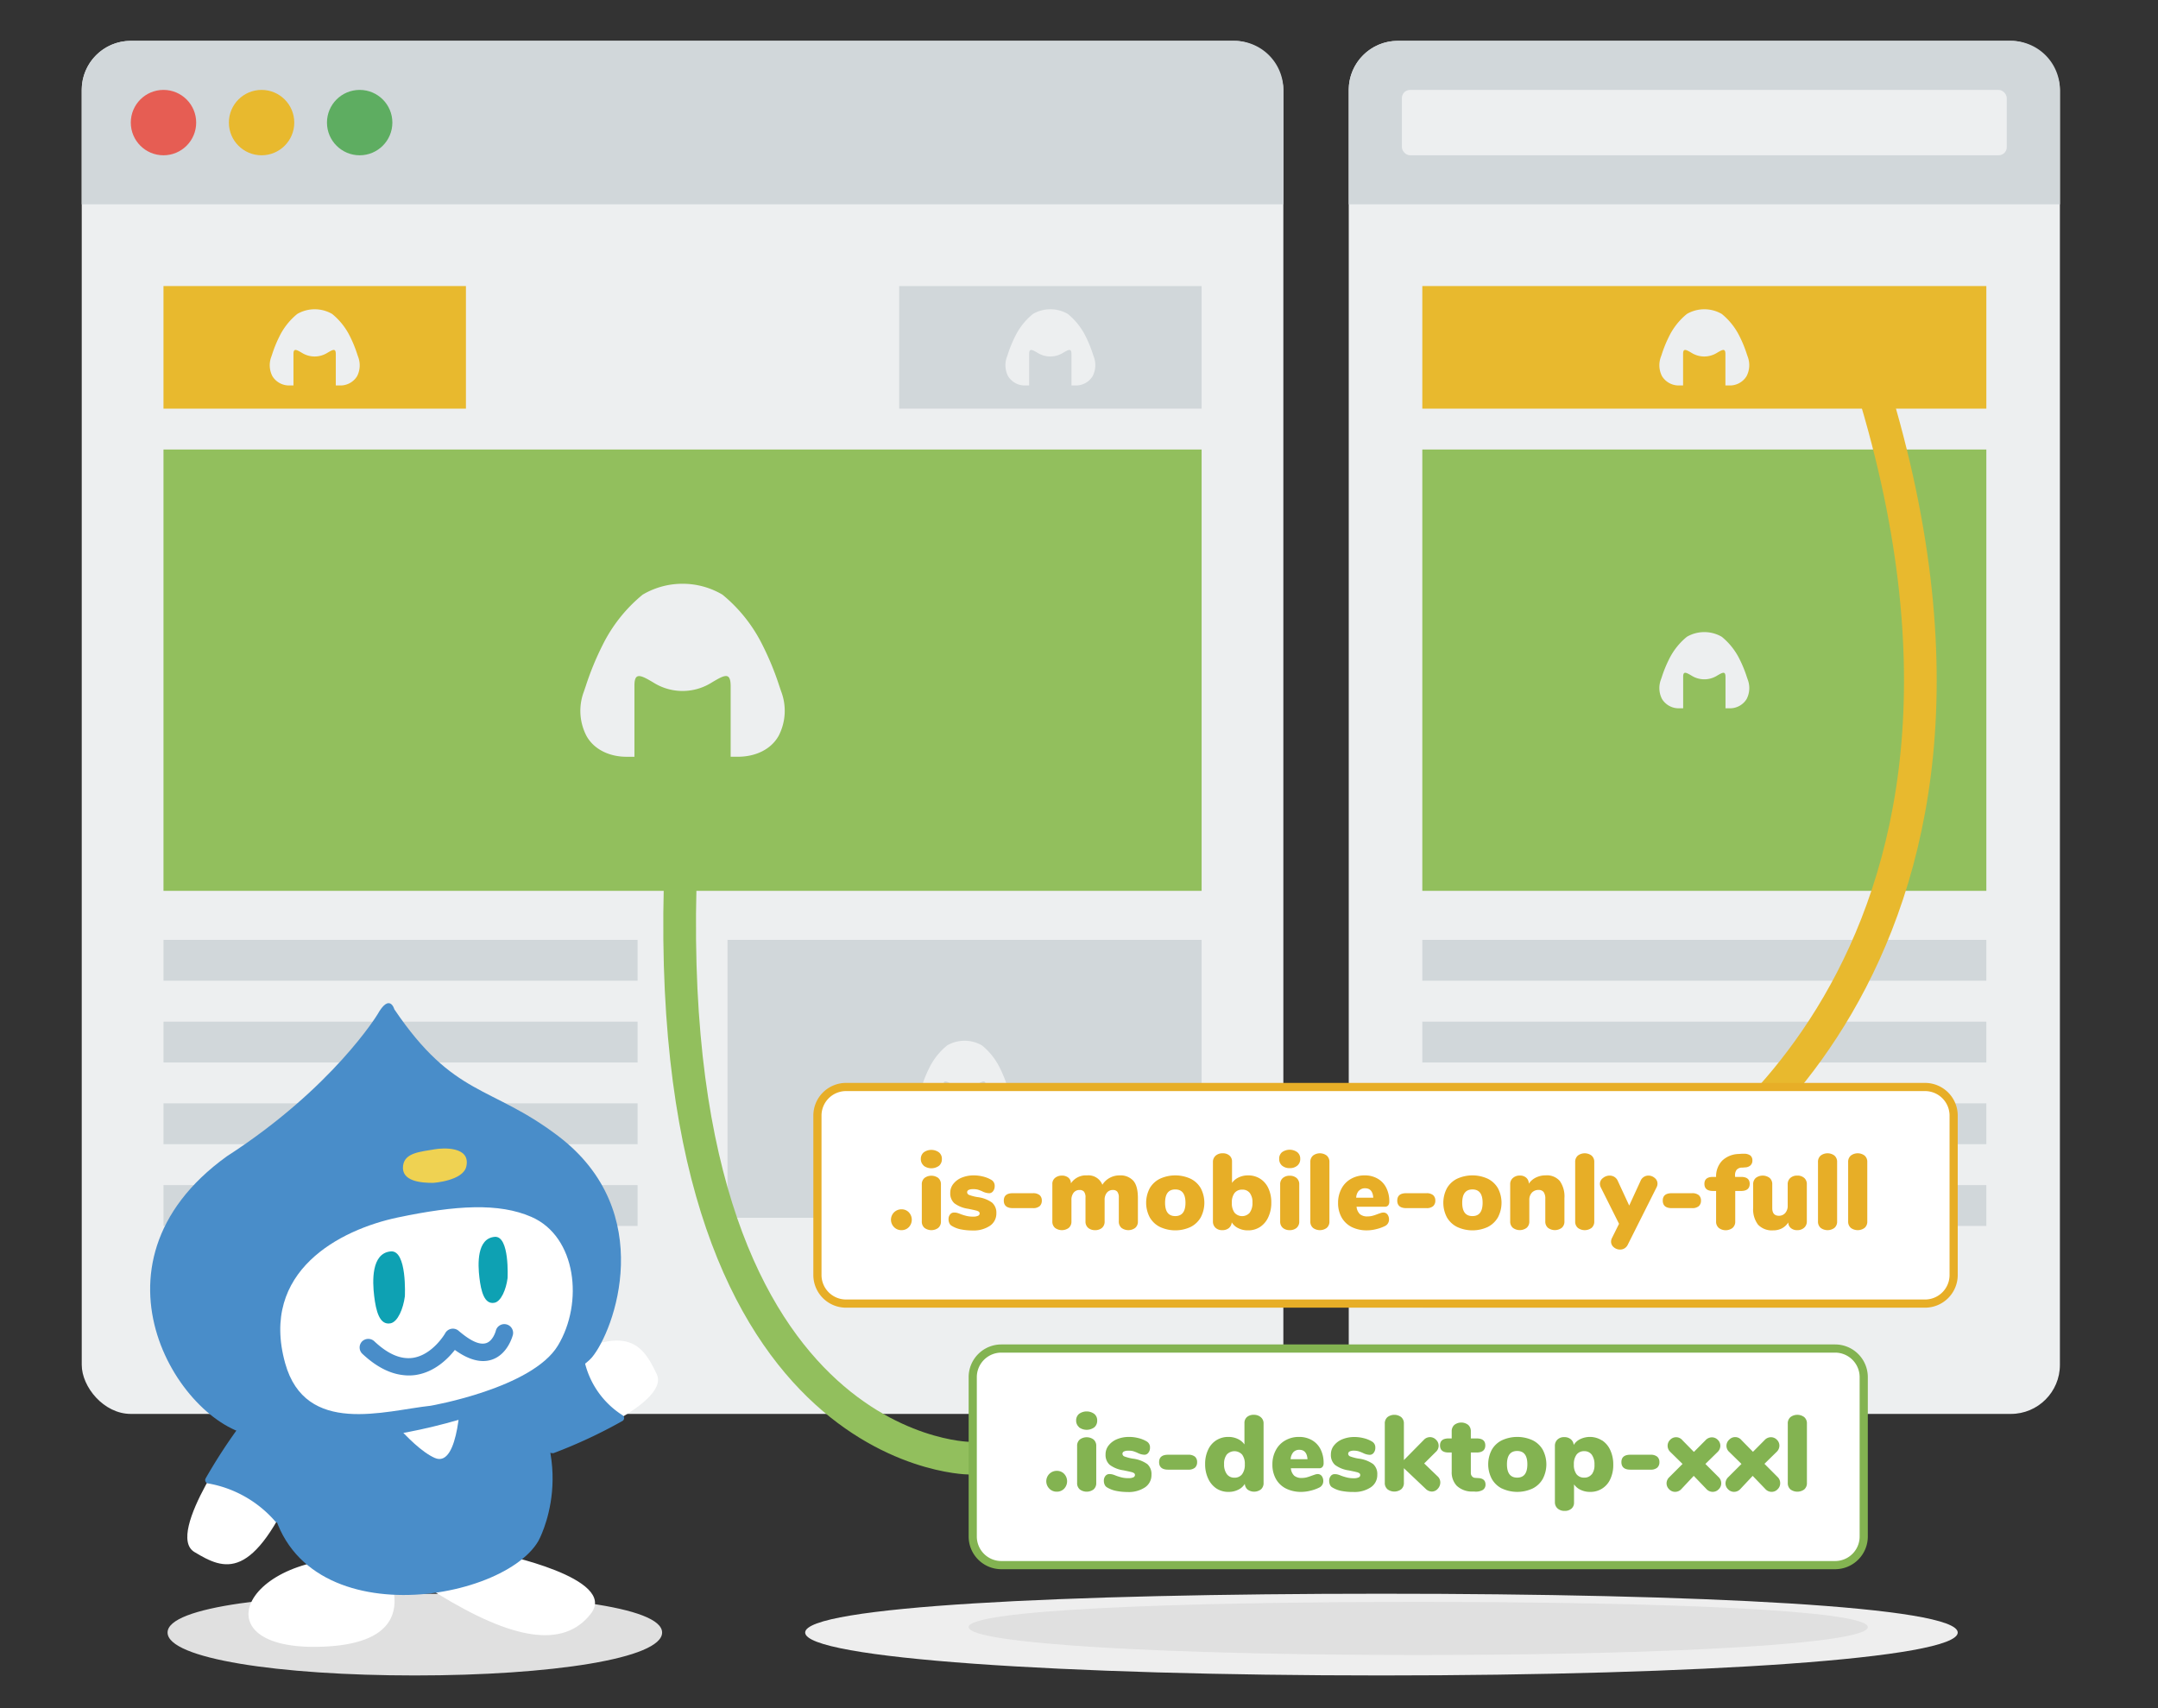 <svg id="レイヤー_1" data-name="レイヤー 1" xmlns="http://www.w3.org/2000/svg" viewBox="0 0 528 418"><rect x="0" y="0" width="528" height="418" fill="#333333" stroke="none"/><defs><style>.cls-3{fill:#edeff0}.cls-4{fill:#d1d7da}.cls-6{fill:#e8b92e}.cls-8{fill:#92bf5d}.cls-9{fill:#fff}.cls-10{fill:#498dc9}.cls-15{fill:#e7ae27}.cls-16{fill:#83b351}</style></defs><path d="M479 399.5c0 6.35-63.13 10.5-141 10.5s-141-4.15-141-10.5 63.13-9.5 141-9.5 141 3.15 141 9.5z" fill="#eee"/><path d="M457 398.17c0 4.13-49.25 6.83-110 6.83s-110-2.7-110-6.83S286.25 392 347 392s110 2.05 110 6.17zm-295 1.33c0 6.35-27.09 10.5-60.5 10.5S41 405.85 41 399.5s27.09-9.5 60.5-9.5 60.5 3.15 60.5 9.5z" fill="#e0e0e0"/><rect class="cls-3" x="20" y="10" width="294" height="336" rx="12" ry="12"/><path class="cls-4" d="M32 10h270a12 12 0 0 1 12 12v28H20V22a12 12 0 0 1 12-12z"/><circle cx="40" cy="30" r="8" fill="#e65d53"/><circle class="cls-6" cx="64" cy="30" r="8"/><circle cx="88" cy="30" r="8" fill="#5ead61"/><path class="cls-6" d="M40 70h74v30H40z"/><path class="cls-8" d="M40 110h254v108H40z"/><path class="cls-4" d="M178 230h116v68H178zm-138 0h116v10H40zm0 20h116v10H40zm0 20h116v10H40zm0 20h116v10H40zm0 20h100v10H40zM220 70h74v30h-74z"/><path class="cls-3" d="M191.14 169.23l-.47-1.38a70.34 70.34 0 0 0-4.11-10 37.34 37.34 0 0 0-9.6-12.17l-.18-.15-.2-.12a19.21 19.21 0 0 0-19.16 0l-.2.12-.18.15a37.34 37.34 0 0 0-9.6 12.17 70.34 70.34 0 0 0-4.11 10l-.47 1.38a13.32 13.32 0 0 0 .61 10.81c1.9 3.49 5.88 5.19 9.93 5.15h1.83v-17.43c0-3.44 1.6-2.56 5.06-.48a13.36 13.36 0 0 0 13.42 0c3.46-2.08 5-3 5.06.48v17.42h1.83c4.05 0 8-1.66 9.93-5.15a13.32 13.32 0 0 0 .61-10.8zM87.62 87.3l-.21-.61a30.69 30.69 0 0 0-1.8-4.41 16.37 16.37 0 0 0-4.23-5.36l-.08-.06-.08-.06a8.51 8.51 0 0 0-8.44 0l-.08.06-.08.06a16.37 16.37 0 0 0-4.23 5.36 30.69 30.69 0 0 0-1.8 4.41l-.21.61a5.85 5.85 0 0 0 .27 4.76A4.79 4.79 0 0 0 71 94.32h.8v-7.67c0-1.51.7-1.12 2.23-.21a5.87 5.87 0 0 0 5.9 0c1.53-.91 2.22-1.3 2.23.21v7.67H83a4.78 4.78 0 0 0 4.37-2.26 5.85 5.85 0 0 0 .25-4.76zm180 0l-.21-.61a30.69 30.69 0 0 0-1.8-4.41 16.37 16.37 0 0 0-4.23-5.36l-.08-.06-.08-.06a8.51 8.51 0 0 0-8.44 0l-.08.06-.08.06a16.37 16.37 0 0 0-4.23 5.36 30.69 30.69 0 0 0-1.8 4.41l-.21.61a5.85 5.85 0 0 0 .27 4.76 4.79 4.79 0 0 0 4.35 2.26h.8v-7.67c0-1.51.7-1.12 2.23-.21a5.87 5.87 0 0 0 5.9 0c1.53-.91 2.22-1.3 2.23.21v7.67h.8a4.78 4.78 0 0 0 4.37-2.26 5.85 5.85 0 0 0 .29-4.76zm-21 179l-.21-.61a30.69 30.69 0 0 0-1.8-4.41 16.37 16.37 0 0 0-4.23-5.36l-.08-.06-.08-.06a8.51 8.51 0 0 0-8.44 0l-.08.06-.08.06a16.37 16.37 0 0 0-4.23 5.36 30.69 30.69 0 0 0-1.8 4.41l-.21.61a5.85 5.85 0 0 0 .27 4.76 4.79 4.79 0 0 0 4.37 2.26h.8v-7.67c0-1.51.7-1.12 2.23-.21a5.87 5.87 0 0 0 5.9 0c1.53-.91 2.22-1.3 2.23.21v7.67h.8a4.78 4.78 0 0 0 4.37-2.26 5.85 5.85 0 0 0 .27-4.76z"/><rect class="cls-3" x="330" y="10" width="174" height="336" rx="12" ry="12"/><path class="cls-4" d="M342 10h150a12 12 0 0 1 12 12v28H330V22a12 12 0 0 1 12-12z"/><path class="cls-6" d="M348 70h138v30H348z"/><path class="cls-8" d="M348 110h138v108H348z"/><path class="cls-4" d="M348 230h138v10H348zm0 20h138v10H348zm0 20h138v10H348zm0 20h138v10H348zm0 20h118.97v10H348z"/><path class="cls-3" d="M427.62 166.3l-.21-.61a30.69 30.69 0 0 0-1.8-4.41 16.37 16.37 0 0 0-4.23-5.36l-.08-.06-.08-.06a8.51 8.51 0 0 0-8.44 0l-.08.06-.08.06a16.37 16.37 0 0 0-4.23 5.36 30.69 30.69 0 0 0-1.8 4.41l-.21.61a5.85 5.85 0 0 0 .27 4.76 4.79 4.79 0 0 0 4.37 2.26h.8v-7.67c0-1.51.7-1.12 2.23-.21a5.87 5.87 0 0 0 5.9 0c1.53-.91 2.22-1.3 2.23.21v7.67h.8a4.78 4.78 0 0 0 4.37-2.26 5.85 5.85 0 0 0 .27-4.76zm0-79l-.21-.61a30.69 30.69 0 0 0-1.8-4.41 16.37 16.37 0 0 0-4.23-5.36l-.08-.06-.08-.06a8.51 8.51 0 0 0-8.44 0l-.08.06-.08.06a16.37 16.37 0 0 0-4.23 5.36 30.69 30.69 0 0 0-1.8 4.41l-.21.61a5.85 5.85 0 0 0 .27 4.76 4.79 4.79 0 0 0 4.35 2.26h.8v-7.67c0-1.51.7-1.12 2.23-.21a5.87 5.87 0 0 0 5.9 0c1.53-.91 2.22-1.3 2.23.21v7.67h.8a4.78 4.78 0 0 0 4.37-2.26 5.85 5.85 0 0 0 .29-4.76z"/><rect class="cls-3" x="343" y="22" width="148" height="16" rx="2" ry="2"/><path class="cls-9" d="M122 380.19s29.39 5.94 22.55 14.72-19.55 6.09-37.33-4.82 14.78-9.9 14.78-9.9zm-28.85 1.49s14.24 20.91-15.64 21.32-16.64-25.11 15.64-21.32zm42.02-26.9s29.22-10.8 25.5-18.55-7.82-14.13-30.86 1.06 5.36 17.49 5.36 17.49z"/><path class="cls-10" d="M131.71 377.12s10.72-19-5.39-39.6c-9.23-11.79-25.64-14.47-34.8-11.93-9.43 2.62-26.94 5.26-25.78 36.36 1.47 39.18 56.62 31.16 65.97 15.17z"/><path class="cls-9" d="M58.69 350.28s-18.49 25.07-11.13 29.51 14.3 7.51 25.22-17.79-14.09-11.72-14.09-11.72zm54.04-9.94s-.2 19.18-6.38 16.42-14.82-14.68-14.82-14.68z"/><path class="cls-10" d="M120.13 348.61c.64 2.51 3.4 4.45 8.21 5.77a41.85 41.85 0 0 0 6.76 1.21.7.7 0 0 0 .35 0 121.64 121.64 0 0 0 16.85-7.87.83.83 0 0 0 .4-.68.82.82 0 0 0-.36-.7 21.17 21.17 0 0 1-9.63-14.92c0-.33-.07-.65-.1-1a.8.8 0 0 0-.39-.63.86.86 0 0 0-.52-.11.81.81 0 0 0-.22.07 87.94 87.94 0 0 0-12.12 6.88c-7.08 4.65-10.1 8.58-9.23 11.98zm-69.82 13.18a132.64 132.64 0 0 1 7.73-12 .82.82 0 0 1 .26-.23c1.22-.66 12-6.37 16.35-2.39 2.6 2.37 2.23 7.31-1.13 15.1a101.59 101.59 0 0 1-4.84 9.91.83.83 0 0 1-.63.41h-.18a.79.79 0 0 1-.52-.28A28.17 28.17 0 0 0 50.87 363a.82.82 0 0 1-.59-.46.81.81 0 0 1 .03-.75z"/><path class="cls-10" d="M144.82 332.18c5.46-6.48 16.23-35.61-8.27-54.2-16.54-12.55-25.48-9.4-40.07-31 0 0-1.12-4.09-4.12 1.26 0 0-10.93 18-36.87 34.73-37.14 26.79-10.67 66.83 7.28 68.43 35.49 6.35 76.59-12.75 82.05-19.22z"/><path class="cls-9" d="M105.37 344s24.81-4.28 31.13-14.72 4.57-26.65-6.45-31.48c-8-3.51-18.53-2.85-32.69.12s-33.86 13.14-27.59 35.67c4.98 17.9 24.39 11.61 35.6 10.41z"/><path d="M106 289.46s7.3-.49 8.09-4c1.15-5.05-5.9-4.55-7.72-4.22-3.52.62-7.34.82-7.75 4-.52 3.92 4.6 4.23 7.38 4.22z" fill="#efd252"/><path d="M124.19 312.77s.54-10.43-3.16-10.1c-4.41.39-4.12 6.74-3.73 10s1.18 6.61 3.67 6.13c1.63-.3 2.86-3.25 3.22-6.03zm-25.13 4.46s.58-11.37-3.45-11c-4.8.43-4.49 7.35-4.06 10.92s1.28 7.21 4 6.68c1.78-.35 3.11-3.57 3.51-6.6z" fill="#0ea1b3"/><path class="cls-10" d="M98.39 336.47a11.54 11.54 0 0 0 3.32 0c4.59-.69 7.86-3.93 9.58-6.13 3.37 2.44 6.4 3.24 9 2.4 4-1.3 5.16-5.94 5.21-6.13a2.15 2.15 0 0 0-4.18-1c0 .07-.68 2.53-2.36 3.06s-3.92-.6-6.74-3a2.14 2.14 0 0 0-3.28.56c0 .05-3.08 5.33-7.92 6.05-3 .43-6.14-.94-9.45-4.07a2.17 2.17 0 0 0-3 .07 2.13 2.13 0 0 0 .08 3c3.21 3.02 6.48 4.77 9.74 5.19z"/><path d="M407 290.66S504 238 457 91" stroke="#e8b92e" fill="none" stroke-linecap="round" stroke-miterlimit="10" stroke-width="8"/><path d="M237 356.82S158 356 167 203" stroke="#92bf5d" fill="none" stroke-linecap="round" stroke-miterlimit="10" stroke-width="8"/><rect class="cls-9" x="200" y="266" width="278" height="53" rx="7" ry="7"/><path class="cls-15" d="M471 267a6 6 0 0 1 6 6v39a6 6 0 0 1-6 6H207a6 6 0 0 1-6-6v-39a6 6 0 0 1 6-6h264m0-2H207a8 8 0 0 0-8 8v39a8 8 0 0 0 8 8h264a8 8 0 0 0 8-8v-39a8 8 0 0 0-8-8z"/><path class="cls-15" d="M218.75 300.29a2.55 2.55 0 0 1 1.82-4.36 2.42 2.42 0 0 1 1.8.74 2.64 2.64 0 0 1 0 3.62 2.42 2.42 0 0 1-1.8.74 2.45 2.45 0 0 1-1.82-.74zm7.25-15.06a2.1 2.1 0 0 1-.7-1.64 2.05 2.05 0 0 1 .7-1.59 3.17 3.17 0 0 1 3.74 0 2 2 0 0 1 .71 1.63 2.09 2.09 0 0 1-.69 1.64 3.16 3.16 0 0 1-3.76 0zm.21 15.26a2 2 0 0 1-.67-1.62v-9a2 2 0 0 1 .67-1.62 2.85 2.85 0 0 1 3.34 0 2 2 0 0 1 .67 1.62v9a2 2 0 0 1-.67 1.62 2.85 2.85 0 0 1-3.34 0zm8.79.33a6.78 6.78 0 0 1-2.13-.84 1.38 1.38 0 0 1-.58-.63 2.33 2.33 0 0 1-.21-1 1.81 1.81 0 0 1 .38-1.17 1.2 1.2 0 0 1 1-.46 2.89 2.89 0 0 1 .74.09 6.3 6.3 0 0 1 .84.3 13.72 13.72 0 0 0 1.48.45 6.82 6.82 0 0 0 1.64.16 2.61 2.61 0 0 0 1.12-.2.62.62 0 0 0 .41-.56.55.55 0 0 0-.2-.45 2 2 0 0 0-.75-.3c-.37-.1-1-.23-1.86-.41a7.31 7.31 0 0 1-3.38-1.35 3.24 3.24 0 0 1-1-2.56 3.45 3.45 0 0 1 .75-2.18 5 5 0 0 1 2.06-1.53 7.71 7.71 0 0 1 2.95-.55 9.29 9.29 0 0 1 2.3.29 7.34 7.34 0 0 1 2 .81 1.65 1.65 0 0 1 .81 1.53 1.93 1.93 0 0 1-.39 1.23 1.18 1.18 0 0 1-1 .5 3.91 3.91 0 0 1-1.63-.45 9.23 9.23 0 0 0-1.12-.43A4.23 4.23 0 0 0 238 291a2.18 2.18 0 0 0-1 .19.62.62 0 0 0-.37.57.74.74 0 0 0 .51.66 10.81 10.81 0 0 0 2 .52 7.72 7.72 0 0 1 3.59 1.35 3.28 3.28 0 0 1 1.05 2.62 3.59 3.59 0 0 1-1.58 3.06 7.2 7.2 0 0 1-4.27 1.14 14.55 14.55 0 0 1-2.93-.29zm10.6-7.02c0-1.2.73-1.81 2.19-1.81h4.93a2.48 2.48 0 0 1 1.65.47 1.73 1.73 0 0 1 .53 1.34 1.78 1.78 0 0 1-.53 1.36 2.43 2.43 0 0 1-1.65.48h-4.93c-1.46 0-2.19-.64-2.19-1.84zm31.66-4.89c.77.84 1.15 2.28 1.15 4.29v5.67a2 2 0 0 1-.67 1.62 2.84 2.84 0 0 1-3.33 0 2 2 0 0 1-.67-1.62v-5.78a2.28 2.28 0 0 0-.37-1.47 1.37 1.37 0 0 0-1.08-.42 1.83 1.83 0 0 0-1.47.66 2.72 2.72 0 0 0-.55 1.81v5.2a2 2 0 0 1-.66 1.62 2.57 2.57 0 0 1-1.68.54 2.59 2.59 0 0 1-1.67-.54 2 2 0 0 1-.67-1.62v-5.78a2.29 2.29 0 0 0-.36-1.47 1.37 1.37 0 0 0-1.08-.42 1.79 1.79 0 0 0-1.46.66 2.77 2.77 0 0 0-.54 1.81v5.2a2 2 0 0 1-.67 1.62 2.84 2.84 0 0 1-3.33 0 2 2 0 0 1-.67-1.62v-9.08a1.87 1.87 0 0 1 .69-1.57 2.65 2.65 0 0 1 1.67-.54 2.45 2.45 0 0 1 1.54.49 1.75 1.75 0 0 1 .64 1.41 4.39 4.39 0 0 1 3.94-1.95 3.67 3.67 0 0 1 3.76 2.29 4.78 4.78 0 0 1 1.76-1.67 5 5 0 0 1 2.49-.62 4.22 4.22 0 0 1 3.29 1.28zm6.55 11.34a5.91 5.91 0 0 1-2.5-2.35 7.66 7.66 0 0 1 0-7.13 5.88 5.88 0 0 1 2.49-2.32 9 9 0 0 1 7.51 0 5.85 5.85 0 0 1 2.48 2.32 7.66 7.66 0 0 1 0 7.13 5.92 5.92 0 0 1-2.48 2.35 8.89 8.89 0 0 1-7.5 0zm6.24-5.92c0-2.17-.83-3.26-2.5-3.26s-2.49 1.09-2.49 3.26.83 3.26 2.49 3.26 2.5-1.09 2.5-3.26zm18.28-5.88a5.39 5.39 0 0 1 2 2.32 8.09 8.09 0 0 1 .72 3.51 8.29 8.29 0 0 1-.72 3.54 5.66 5.66 0 0 1-2 2.41 5.28 5.28 0 0 1-3 .85 5.11 5.11 0 0 1-2.35-.53 3.66 3.66 0 0 1-1.61-1.44 2 2 0 0 1-.7 1.41 2.46 2.46 0 0 1-1.62.51 2.31 2.31 0 0 1-1.66-.59 2.06 2.06 0 0 1-.62-1.57v-14.55a2 2 0 0 1 .66-1.51 2.49 2.49 0 0 1 1.73-.59 2.4 2.4 0 0 1 1.65.55 1.86 1.86 0 0 1 .63 1.47v5.23a4.06 4.06 0 0 1 1.62-1.34 5.21 5.21 0 0 1 2.27-.5 5.39 5.39 0 0 1 3 .82zm-2.55 8.28a3.93 3.93 0 0 0 .66-2.45 3.68 3.68 0 0 0-.65-2.34 2.21 2.21 0 0 0-1.85-.82 2.28 2.28 0 0 0-1.89.83 3.75 3.75 0 0 0-.65 2.38 3.85 3.85 0 0 0 .65 2.42 2.47 2.47 0 0 0 3.73 0zm7.89-11.5a2.09 2.09 0 0 1-.69-1.64 2 2 0 0 1 .69-1.63 3.19 3.19 0 0 1 3.75 0 2 2 0 0 1 .71 1.63 2.07 2.07 0 0 1-.7 1.64 2.73 2.73 0 0 1-1.88.62 2.77 2.77 0 0 1-1.88-.62zm.22 15.26a2 2 0 0 1-.67-1.62v-9a2 2 0 0 1 .67-1.62 2.55 2.55 0 0 1 1.66-.54 2.58 2.58 0 0 1 1.67.54 2 2 0 0 1 .67 1.62v9a2 2 0 0 1-.67 1.62 2.58 2.58 0 0 1-1.67.54 2.55 2.55 0 0 1-1.66-.54zm7.38 0a2 2 0 0 1-.67-1.62V284.4a2 2 0 0 1 .67-1.63 2.8 2.8 0 0 1 3.33 0 2 2 0 0 1 .67 1.63v14.47a2 2 0 0 1-.67 1.62 2.84 2.84 0 0 1-3.33 0zm18.2-3.3a2 2 0 0 1 .38 1.24 1.74 1.74 0 0 1-1 1.6 10.05 10.05 0 0 1-2.12.75 9.43 9.43 0 0 1-2.25.3 8.22 8.22 0 0 1-3.75-.81 5.88 5.88 0 0 1-2.47-2.34 7.1 7.1 0 0 1-.87-3.57 7.22 7.22 0 0 1 .83-3.48 5.85 5.85 0 0 1 2.31-2.39 6.6 6.6 0 0 1 3.35-.86 6.2 6.2 0 0 1 3.18.79 5.29 5.29 0 0 1 2.11 2.23 7.3 7.3 0 0 1 .75 3.39 1.43 1.43 0 0 1-.27.93 1 1 0 0 1-.8.33h-6.94a2.84 2.84 0 0 0 .82 1.81 2.74 2.74 0 0 0 1.86.56 4.61 4.61 0 0 0 1.21-.15 11 11 0 0 0 1.23-.41l.78-.27a2.28 2.28 0 0 1 .69-.12 1.23 1.23 0 0 1 .97.47zm-7-5.82a2.78 2.78 0 0 0-.65 1.72H336c-.11-1.54-.77-2.31-2-2.31a1.94 1.94 0 0 0-1.48.59zm9.4 2.43c0-1.2.73-1.81 2.18-1.81H349a2.45 2.45 0 0 1 1.64.47 1.7 1.7 0 0 1 .54 1.34 1.75 1.75 0 0 1-.54 1.36 2.4 2.4 0 0 1-1.64.48h-4.94c-1.46 0-2.19-.64-2.19-1.84zm14.65 6.45a5.91 5.91 0 0 1-2.5-2.35 7.66 7.66 0 0 1 0-7.13 5.85 5.85 0 0 1 2.48-2.32 9 9 0 0 1 7.52 0 5.91 5.91 0 0 1 2.48 2.32 7.66 7.66 0 0 1 0 7.13 6 6 0 0 1-2.48 2.35 8.89 8.89 0 0 1-7.5 0zm6.23-5.92c0-2.17-.83-3.26-2.49-3.26s-2.5 1.09-2.5 3.26.83 3.26 2.5 3.26 2.49-1.09 2.49-3.26zm18.89-5.33a6.55 6.55 0 0 1 1.13 4.19v5.67a2 2 0 0 1-.63 1.58 2.81 2.81 0 0 1-3.42 0 2 2 0 0 1-.63-1.58v-5.46a2.77 2.77 0 0 0-.4-1.68 1.45 1.45 0 0 0-1.22-.53 2.17 2.17 0 0 0-1.67.67 2.57 2.57 0 0 0-.62 1.8v5.2a2 2 0 0 1-.63 1.58 2.81 2.81 0 0 1-3.42 0 2 2 0 0 1-.63-1.58v-9.08a1.92 1.92 0 0 1 .66-1.51 2.44 2.44 0 0 1 1.71-.6 2.25 2.25 0 0 1 1.59.56 1.87 1.87 0 0 1 .59 1.44 4.38 4.38 0 0 1 1.76-1.52 5.38 5.38 0 0 1 2.39-.53 4.18 4.18 0 0 1 3.44 1.38zm4.43 11.49a2 2 0 0 1-.67-1.62V284.4a2 2 0 0 1 .67-1.63 2.8 2.8 0 0 1 3.33 0 2 2 0 0 1 .67 1.63v14.47a2 2 0 0 1-.67 1.62 2.84 2.84 0 0 1-3.33 0zM402.21 288a2 2 0 0 1 1.1-.32 2.32 2.32 0 0 1 1.55.58 1.74 1.74 0 0 1 .68 1.39 1.92 1.92 0 0 1-.21.87l-7 13.95a2.22 2.22 0 0 1-.83 1 2.07 2.07 0 0 1-1.11.31 2.36 2.36 0 0 1-1.54-.56 1.77 1.77 0 0 1-.67-1.38 2 2 0 0 1 .24-.92l1.71-3.44-4.47-8.93a2.15 2.15 0 0 1-.21-.84 1.78 1.78 0 0 1 .74-1.43 2.54 2.54 0 0 1 1.65-.6 2.2 2.2 0 0 1 1.17.33 2.15 2.15 0 0 1 .83 1l2.78 6 2.76-6a2 2 0 0 1 .83-1.01zm4.62 5.8c0-1.2.73-1.81 2.18-1.81H414a2.47 2.47 0 0 1 1.64.47 1.7 1.7 0 0 1 .54 1.34 1.75 1.75 0 0 1-.54 1.36 2.41 2.41 0 0 1-1.64.48h-5c-1.44 0-2.17-.64-2.17-1.84zm18.06-7.52a2.16 2.16 0 0 0-.38 1.35v.37H426c1.4 0 2.1.57 2.1 1.7s-.7 1.74-2.1 1.74h-1.44v7.43a2 2 0 0 1-.67 1.63 2.81 2.81 0 0 1-3.34 0 2 2 0 0 1-.67-1.63v-7.43h-.76q-2.1 0-2.1-1.74c0-1.13.7-1.7 2.1-1.7h.76a5.51 5.51 0 0 1 1.51-4 6.07 6.07 0 0 1 4-1.61l.69-.05a4 4 0 0 1 .55 0 2.53 2.53 0 0 1 1.63.42 1.5 1.5 0 0 1 .5 1.21 1.57 1.57 0 0 1-.48 1.22 2 2 0 0 1-1.28.48l-.69.06a1.72 1.72 0 0 0-1.42.55zm16.56 1.98a2 2 0 0 1 .63 1.58v9.09a2 2 0 0 1-.66 1.51 2.44 2.44 0 0 1-1.7.59 2.32 2.32 0 0 1-1.55-.51 1.77 1.77 0 0 1-.63-1.38 4.15 4.15 0 0 1-1.54 1.44 4.51 4.51 0 0 1-2.14.5 4.68 4.68 0 0 1-3.71-1.38 6.24 6.24 0 0 1-1.2-4.19v-5.67a2 2 0 0 1 .63-1.58 2.8 2.8 0 0 1 3.41 0 2 2 0 0 1 .63 1.58v5.78c0 1.26.54 1.89 1.63 1.89a2 2 0 0 0 1.55-.68 2.64 2.64 0 0 0 .6-1.79v-5.2a2 2 0 0 1 .64-1.58 2.43 2.43 0 0 1 1.7-.58 2.46 2.46 0 0 1 1.71.58zm4.03 12.23a2 2 0 0 1-.67-1.62V284.4a2 2 0 0 1 .67-1.63 2.81 2.81 0 0 1 3.34 0 2 2 0 0 1 .67 1.63v14.47a2 2 0 0 1-.67 1.62 2.85 2.85 0 0 1-3.34 0zm7.38 0a2 2 0 0 1-.67-1.62V284.4a2 2 0 0 1 .67-1.63 2.81 2.81 0 0 1 3.34 0 2 2 0 0 1 .67 1.63v14.47a2 2 0 0 1-.67 1.62 2.85 2.85 0 0 1-3.34 0z"/><rect class="cls-9" x="238" y="330" width="218" height="53" rx="7" ry="7"/><path class="cls-16" d="M449 331a6 6 0 0 1 6 6v39a6 6 0 0 1-6 6H245a6 6 0 0 1-6-6v-39a6 6 0 0 1 6-6h204m0-2H245a8 8 0 0 0-8 8v39a8 8 0 0 0 8 8h204a8 8 0 0 0 8-8v-39a8 8 0 0 0-8-8z"/><path class="cls-16" d="M256.75 364.29a2.55 2.55 0 0 1 1.82-4.36 2.42 2.42 0 0 1 1.8.74 2.64 2.64 0 0 1 0 3.62 2.42 2.42 0 0 1-1.8.74 2.45 2.45 0 0 1-1.82-.74zm7.25-15.06a2.1 2.1 0 0 1-.7-1.64 2.05 2.05 0 0 1 .7-1.59 3.17 3.17 0 0 1 3.74 0 2 2 0 0 1 .71 1.63 2.09 2.09 0 0 1-.69 1.64 3.16 3.16 0 0 1-3.76 0zm.21 15.26a2 2 0 0 1-.67-1.62v-9a2 2 0 0 1 .67-1.62 2.85 2.85 0 0 1 3.34 0 2 2 0 0 1 .67 1.62v9a2 2 0 0 1-.67 1.62 2.85 2.85 0 0 1-3.34 0zm8.79.33a6.78 6.78 0 0 1-2.13-.84 1.38 1.38 0 0 1-.58-.63 2.33 2.33 0 0 1-.21-1 1.81 1.81 0 0 1 .38-1.17 1.2 1.2 0 0 1 1-.46 2.89 2.89 0 0 1 .74.09 6.3 6.3 0 0 1 .84.3 13.72 13.72 0 0 0 1.48.45 6.82 6.82 0 0 0 1.64.16 2.61 2.61 0 0 0 1.12-.2.62.62 0 0 0 .41-.56.55.55 0 0 0-.2-.45 2 2 0 0 0-.75-.3c-.37-.1-1-.23-1.86-.41a7.31 7.31 0 0 1-3.38-1.35 3.24 3.24 0 0 1-1-2.56 3.45 3.45 0 0 1 .75-2.18 5 5 0 0 1 2.06-1.53 7.71 7.71 0 0 1 2.95-.55 9.29 9.29 0 0 1 2.3.29 7.34 7.34 0 0 1 2 .81 1.65 1.65 0 0 1 .81 1.53 1.93 1.93 0 0 1-.39 1.23 1.18 1.18 0 0 1-1 .5 3.91 3.91 0 0 1-1.63-.45 9.23 9.23 0 0 0-1.12-.43A4.23 4.23 0 0 0 276 355a2.18 2.18 0 0 0-1 .19.62.62 0 0 0-.37.57.74.74 0 0 0 .51.66 10.81 10.81 0 0 0 2 .52 7.72 7.72 0 0 1 3.59 1.35 3.28 3.28 0 0 1 1 2.62 3.59 3.59 0 0 1-1.58 3.06 7.2 7.2 0 0 1-4.27 1.14 14.55 14.55 0 0 1-2.88-.29zm10.6-7.02c0-1.2.73-1.81 2.19-1.81h4.93a2.48 2.48 0 0 1 1.65.47 1.73 1.73 0 0 1 .53 1.34 1.78 1.78 0 0 1-.53 1.36 2.43 2.43 0 0 1-1.65.48h-4.93c-1.46 0-2.19-.64-2.19-1.84zm24.89-10.99a1.93 1.93 0 0 1 .67 1.51v14.55a2 2 0 0 1-.63 1.58 2.73 2.73 0 0 1-3.27.07 2 2 0 0 1-.69-1.41 3.74 3.74 0 0 1-1.62 1.44 5.11 5.11 0 0 1-2.35.53 5.28 5.28 0 0 1-3-.85 5.76 5.76 0 0 1-2-2.41 8.15 8.15 0 0 1-.74-3.54 8 8 0 0 1 .73-3.51 5.34 5.34 0 0 1 2-2.32 5.42 5.42 0 0 1 3-.82 5.21 5.21 0 0 1 2.27.5 4.06 4.06 0 0 1 1.62 1.34v-5.23a1.88 1.88 0 0 1 .61-1.47 2.42 2.42 0 0 1 1.67-.55 2.51 2.51 0 0 1 1.73.59zm-4.58 13.94a3.85 3.85 0 0 0 .66-2.42 3.75 3.75 0 0 0-.66-2.38 2.55 2.55 0 0 0-3.76 0 3.62 3.62 0 0 0-.65 2.34 3.89 3.89 0 0 0 .67 2.44 2.19 2.19 0 0 0 1.85.87 2.26 2.26 0 0 0 1.89-.85zm19.48.44a2 2 0 0 1 .38 1.24 1.73 1.73 0 0 1-1 1.6 10 10 0 0 1-2.11.75 9.49 9.49 0 0 1-2.25.3 8.19 8.19 0 0 1-3.75-.81 5.82 5.82 0 0 1-2.47-2.34 7.1 7.1 0 0 1-.87-3.57 7.22 7.22 0 0 1 .83-3.48 5.85 5.85 0 0 1 2.31-2.39 6.58 6.58 0 0 1 3.35-.86 6.2 6.2 0 0 1 3.18.79 5.35 5.35 0 0 1 2.11 2.23 7.3 7.3 0 0 1 .75 3.39 1.38 1.38 0 0 1-.28.93 1 1 0 0 1-.8.33h-6.93a2.84 2.84 0 0 0 .81 1.81 2.75 2.75 0 0 0 1.87.56 4.66 4.66 0 0 0 1.21-.15 12.6 12.6 0 0 0 1.23-.41l.78-.27a2.28 2.28 0 0 1 .69-.12 1.24 1.24 0 0 1 .96.47zm-6.95-5.82a2.85 2.85 0 0 0-.66 1.72h4.13c-.11-1.54-.78-2.31-2-2.31a1.94 1.94 0 0 0-1.47.59zm11.63 9.45A6.81 6.81 0 0 1 326 364a1.33 1.33 0 0 1-.58-.63 2.33 2.33 0 0 1-.21-1 1.81 1.81 0 0 1 .38-1.17 1.17 1.17 0 0 1 1-.46 2.81 2.81 0 0 1 .73.09 6.3 6.3 0 0 1 .84.3 13.82 13.82 0 0 0 1.49.45 6.82 6.82 0 0 0 1.64.16 2.67 2.67 0 0 0 1.12-.2.61.61 0 0 0 .4-.56.54.54 0 0 0-.19-.45 2 2 0 0 0-.75-.3c-.37-.1-1-.23-1.87-.41a7.26 7.26 0 0 1-3.37-1.35 3.24 3.24 0 0 1-1-2.56 3.45 3.45 0 0 1 .75-2.18 5 5 0 0 1 2.06-1.53 7.7 7.7 0 0 1 2.94-.55 9.23 9.23 0 0 1 2.3.29 7.09 7.09 0 0 1 2 .81 1.64 1.64 0 0 1 .82 1.53 1.93 1.93 0 0 1-.39 1.23 1.19 1.19 0 0 1-1 .5 4 4 0 0 1-1.63-.45 9.83 9.83 0 0 0-1.11-.43 4.34 4.34 0 0 0-1.14-.14 2.25 2.25 0 0 0-1 .19.64.64 0 0 0-.37.57.73.73 0 0 0 .52.66 10.87 10.87 0 0 0 2 .52 7.72 7.72 0 0 1 3.6 1.35 3.28 3.28 0 0 1 1 2.62 3.58 3.58 0 0 1-1.59 3.06 7.18 7.18 0 0 1-4.27 1.14 14.69 14.69 0 0 1-3.05-.28zm24.33-2.05a2.26 2.26 0 0 1-.62 1.55 1.93 1.93 0 0 1-1.48.68 2.22 2.22 0 0 1-1.47-.66l-5.34-5.06v3.54a2 2 0 0 1-.67 1.63 2.8 2.8 0 0 1-3.33 0 2 2 0 0 1-.67-1.63V348.4a2 2 0 0 1 .67-1.63 2.8 2.8 0 0 1 3.33 0 2 2 0 0 1 .67 1.63v8.9l4.86-4.93a2.06 2.06 0 0 1 1.53-.69 2 2 0 0 1 1.48.65 2 2 0 0 1 .64 1.46 2 2 0 0 1-.68 1.49l-2.86 2.84 3.25 3.13a2 2 0 0 1 .69 1.52zm11.06.5a1.49 1.49 0 0 1-.71 1.36 3.44 3.44 0 0 1-2 .37H360a5.43 5.43 0 0 1-3.59-1.43 4.77 4.77 0 0 1-1.22-3.48v-4.65h-.76q-2.1 0-2.1-1.74c0-1.13.7-1.7 2.1-1.7h.76v-1.71a2.06 2.06 0 0 1 .63-1.59 2.77 2.77 0 0 1 3.42 0 2.06 2.06 0 0 1 .63 1.59V352h1.44c1.4 0 2.1.57 2.1 1.7s-.7 1.74-2.1 1.74h-1.44v5a1.24 1.24 0 0 0 .3.84 1.07 1.07 0 0 0 .77.37l.77.05c1.16.06 1.75.59 1.75 1.57zm4 .98a5.89 5.89 0 0 1-2.46-2.35 7.66 7.66 0 0 1 0-7.13 5.8 5.8 0 0 1 2.48-2.32 9 9 0 0 1 7.51 0 5.8 5.8 0 0 1 2.48 2.32 7.66 7.66 0 0 1 0 7.13 5.86 5.86 0 0 1-2.48 2.35 8.89 8.89 0 0 1-7.5 0zm6.24-5.92c0-2.17-.83-3.26-2.49-3.26s-2.5 1.09-2.5 3.26.83 3.26 2.5 3.26 2.49-1.09 2.49-3.26zm18.3-5.84a5.57 5.57 0 0 1 2 2.4 8.29 8.29 0 0 1 .72 3.54 8.06 8.06 0 0 1-.72 3.51 5.27 5.27 0 0 1-5 3.14 5.21 5.21 0 0 1-2.27-.5 4 4 0 0 1-1.61-1.34v4.47a1.86 1.86 0 0 1-.63 1.47 2.43 2.43 0 0 1-1.66.55 2.49 2.49 0 0 1-1.73-.59 2 2 0 0 1-.66-1.51v-13.79a2.06 2.06 0 0 1 .62-1.56 2.29 2.29 0 0 1 1.67-.6 2.4 2.4 0 0 1 1.61.53 2 2 0 0 1 .7 1.39 3.77 3.77 0 0 1 1.61-1.44 5.5 5.5 0 0 1 5.31.33zm-2.52 8.28a3.68 3.68 0 0 0 .64-2.34 4 4 0 0 0-.66-2.45 2.19 2.19 0 0 0-1.86-.86 2.24 2.24 0 0 0-1.87.85 3.89 3.89 0 0 0-.65 2.41 3.79 3.79 0 0 0 .65 2.38 2.29 2.29 0 0 0 1.9.83 2.21 2.21 0 0 0 1.82-.82zm7.23-2.97c0-1.2.73-1.81 2.18-1.81h4.94a2.47 2.47 0 0 1 1.64.47 1.7 1.7 0 0 1 .54 1.34 1.75 1.75 0 0 1-.54 1.36 2.41 2.41 0 0 1-1.64.48h-4.94c-1.45 0-2.18-.64-2.18-1.84zm24.43 5.2a2 2 0 0 1-.63 1.44 2 2 0 0 1-1.47.63 2.06 2.06 0 0 1-1.55-.71l-3.08-3.2-3 3.2a2.08 2.08 0 0 1-1.55.71 2 2 0 0 1-1.47-.63 2 2 0 0 1-.63-1.44 2.06 2.06 0 0 1 .65-1.5l3.26-3.26-3-2.94a2.07 2.07 0 0 1-.65-1.49 2 2 0 0 1 .62-1.48 2 2 0 0 1 1.45-.63 2 2 0 0 1 1.55.74l2.81 2.86 2.84-2.86a2.12 2.12 0 0 1 1.55-.71 2 2 0 0 1 1.46.62 2 2 0 0 1 .62 1.43 2.13 2.13 0 0 1-.66 1.52l-3 2.94 3.26 3.26a2.07 2.07 0 0 1 .62 1.5zm14.42 0a2 2 0 0 1-.63 1.44 2 2 0 0 1-1.47.63 2.06 2.06 0 0 1-1.55-.71l-3.08-3.2-3 3.2a2.08 2.08 0 0 1-1.55.71 2 2 0 0 1-1.47-.63 2 2 0 0 1-.63-1.44 2.1 2.1 0 0 1 .65-1.5l3.26-3.26-3-2.94a2 2 0 0 1 0-3 2 2 0 0 1 1.45-.63 2 2 0 0 1 1.55.74l2.81 2.86 2.84-2.86a2.12 2.12 0 0 1 1.55-.71 2 2 0 0 1 1.46.62 2 2 0 0 1 .62 1.43 2.13 2.13 0 0 1-.66 1.52l-3 2.94 3.25 3.26a2.07 2.07 0 0 1 .6 1.53zm2.53 1.49a2 2 0 0 1-.67-1.62V348.4a2 2 0 0 1 .67-1.63 2.81 2.81 0 0 1 3.34 0 2 2 0 0 1 .67 1.63v14.47a2 2 0 0 1-.67 1.62 2.85 2.85 0 0 1-3.34 0z"/></svg>